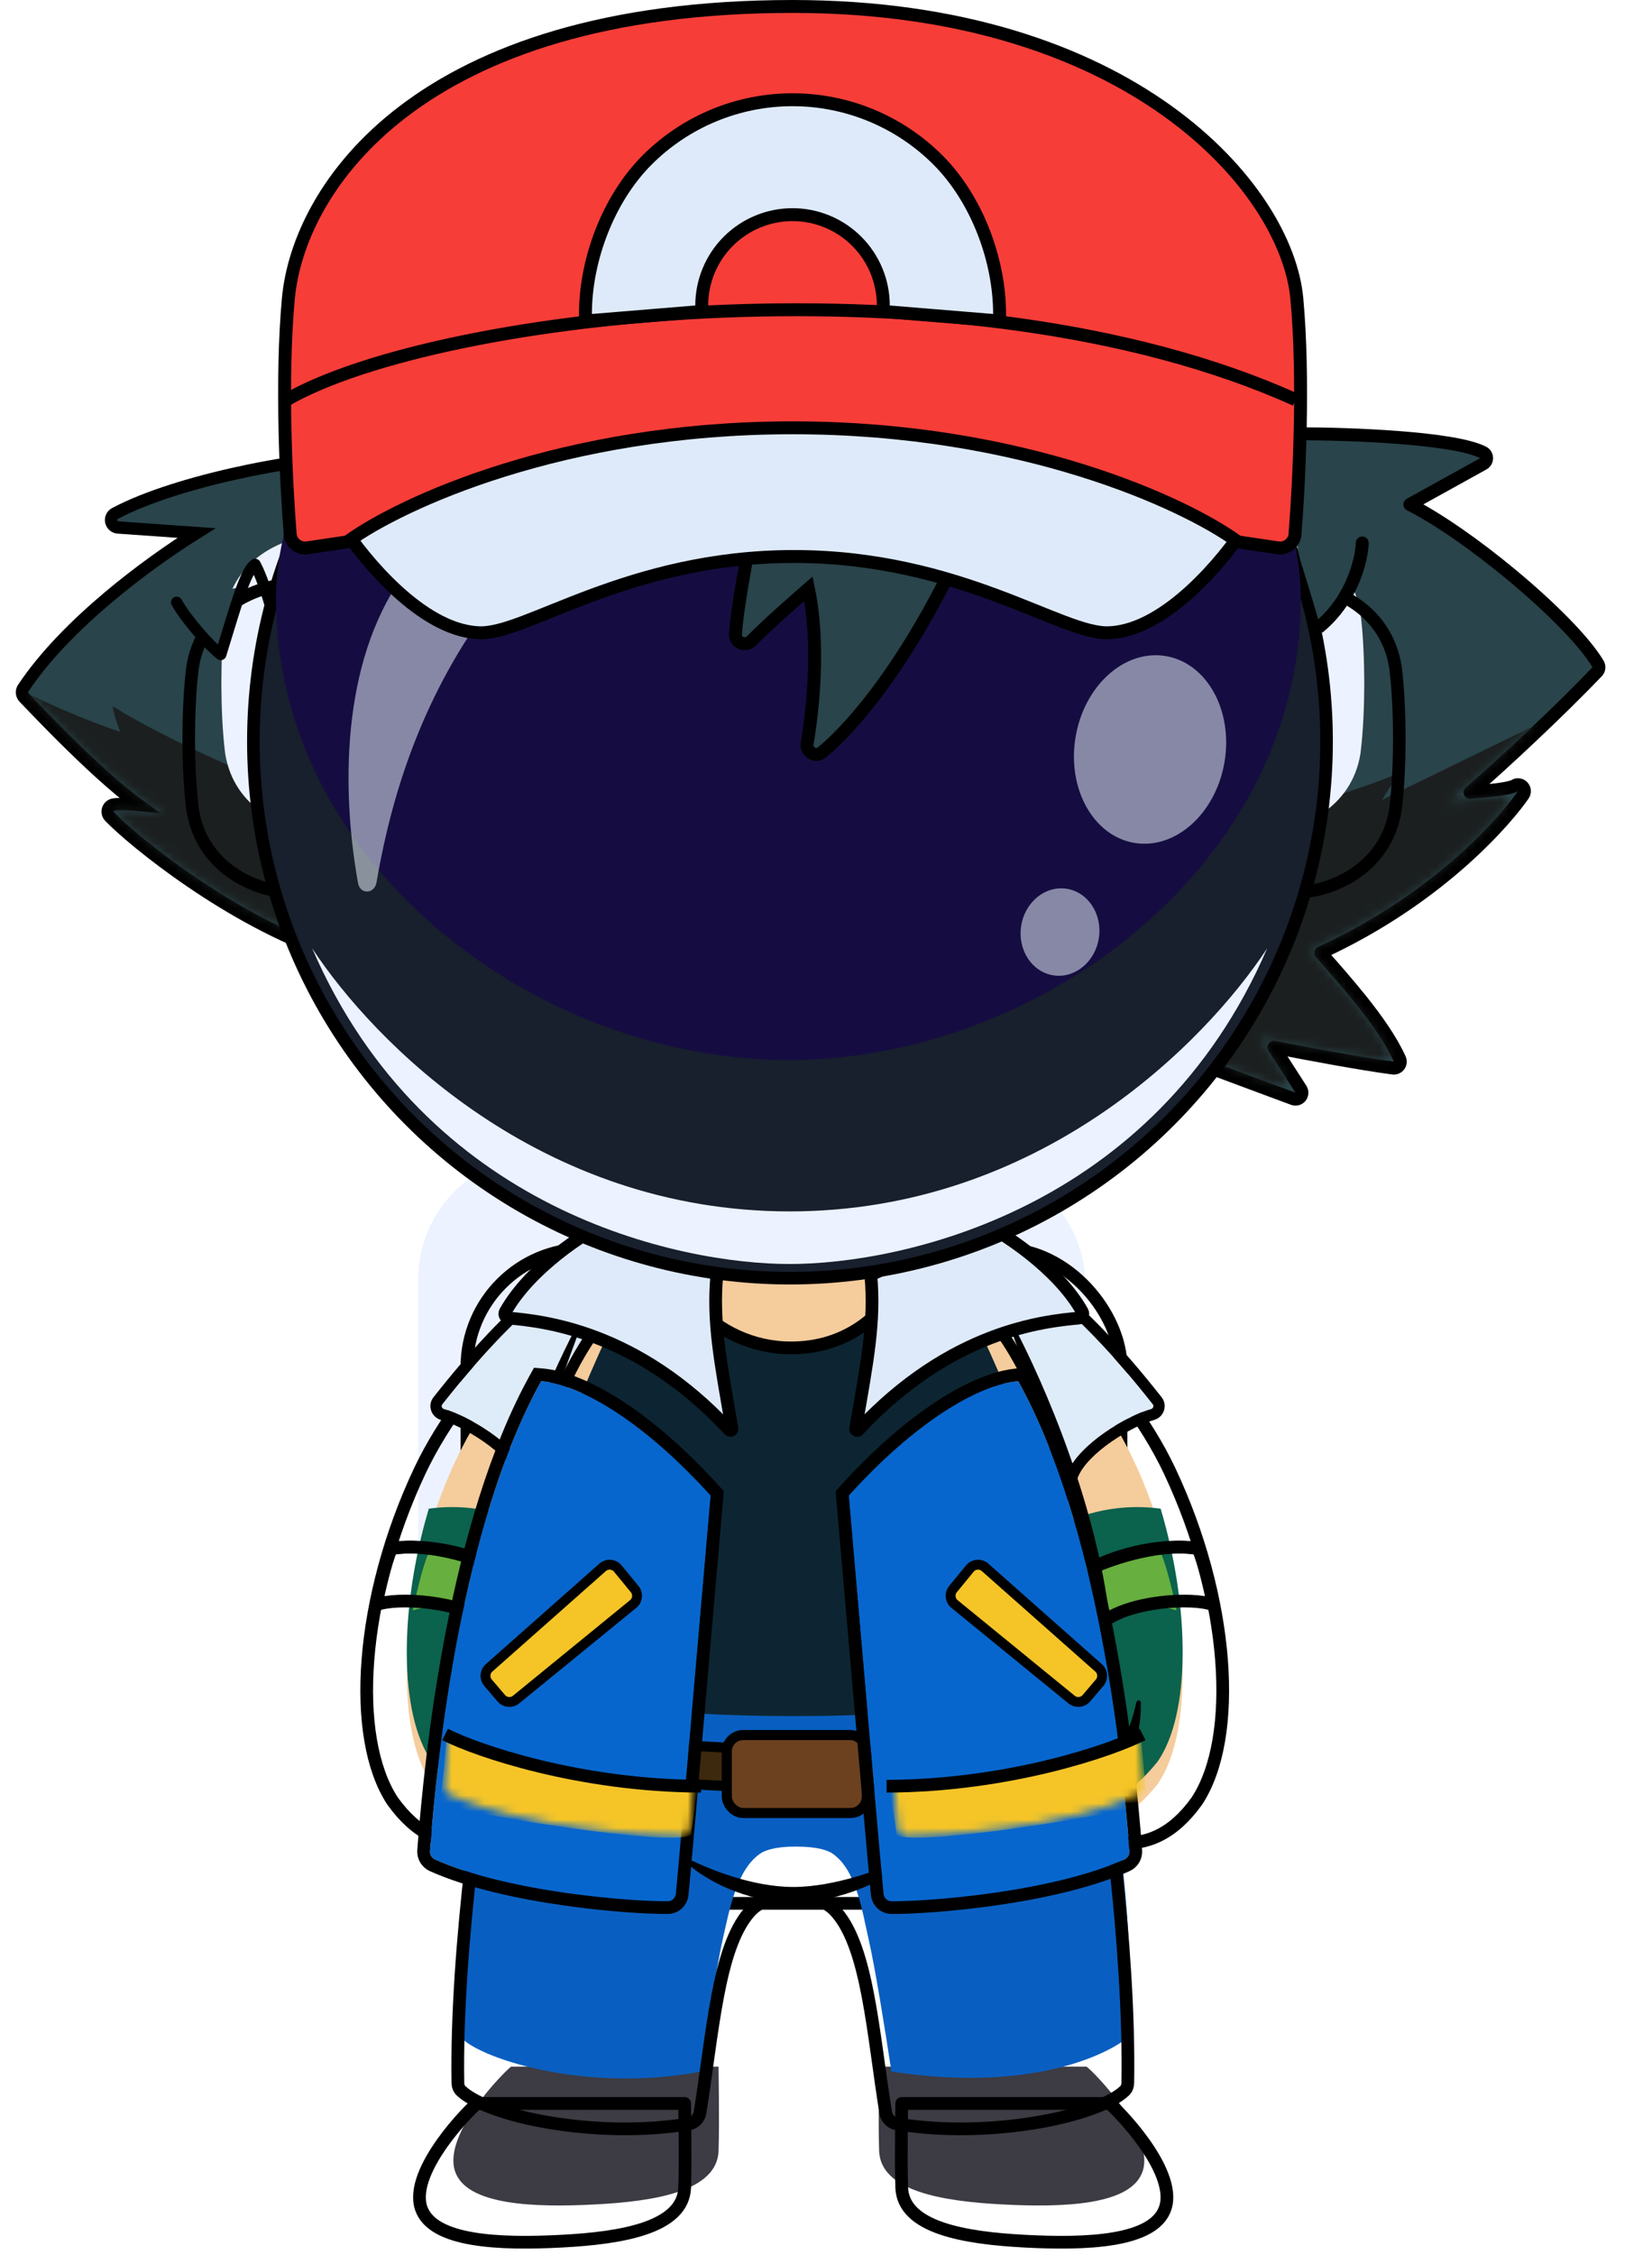 <svg width="203" height="277" viewBox="0 0 203 277" fill="none" xmlns="http://www.w3.org/2000/svg">
<g filter="url(#filter0_i_323_674)">
<rect x="56.594" y="152.621" width="81.941" height="81.941" rx="15.277" fill="#ECF2FF"/>
</g>
<rect x="57.375" y="153.402" width="80.379" height="80.379" rx="14.496" stroke="black" stroke-width="1.562"/>
<g filter="url(#filter1_i_323_674)">
<path d="M51.748 271.204C50.197 266.55 57.985 258.785 58.636 258.358L84.133 258.358C84.118 258.868 84.254 264.689 84.133 268.67C83.982 273.646 76.369 274.888 69.002 275.275C61.452 275.673 53.14 275.383 51.748 271.204Z" fill="#3D3B43"/>
</g>
<path d="M51.748 271.204C50.197 266.55 57.985 258.785 58.636 258.358L84.133 258.358C84.118 258.868 84.254 264.689 84.133 268.67C83.982 273.646 76.369 274.888 69.002 275.275C61.452 275.673 53.14 275.383 51.748 271.204Z" stroke="black" stroke-width="1.562" stroke-linejoin="round"/>
<g filter="url(#filter2_i_323_674)">
<path d="M143.189 271.204C144.74 266.55 136.953 258.785 136.301 258.358L110.804 258.358C110.82 258.868 110.683 264.689 110.804 268.67C110.955 273.646 118.568 274.888 125.935 275.275C133.486 275.673 141.797 275.383 143.189 271.204Z" fill="#3D3B43"/>
</g>
<path d="M143.189 271.204C144.74 266.55 136.953 258.785 136.301 258.358L110.804 258.358C110.82 258.868 110.683 264.689 110.804 268.67C110.955 273.646 118.568 274.888 125.935 275.275C133.486 275.673 141.797 275.383 143.189 271.204Z" stroke="black" stroke-width="1.562" stroke-linejoin="round"/>
<path d="M63.1 181.201C67.553 168.122 74.102 156.252 77.144 151.795C81.768 151.795 89.381 151.816 97.519 151.816C105.657 151.815 113.635 151.961 117.983 151.961C121.025 156.418 127.419 168.563 131.75 181.198C136.391 196.017 136.115 204.716 134.413 215.294C98.328 227.296 70.186 220.295 60.625 215.294C58.923 204.716 58.614 197.216 63.1 181.201Z" fill="#0D2532"/>
<g filter="url(#filter3_i_323_674)">
<path d="M58.181 229.245C58.955 220.87 59.863 212.009 60.482 209.218C64.177 214.483 76.219 217.03 97.782 217.03C117.71 217.03 129.552 214.598 134.269 209.218C134.888 212.009 136.577 220.994 137.35 229.368C138.124 237.743 139.052 243.62 138.897 256.255C136.01 258.802 126.245 263.272 109.539 260.686C108.765 255.544 107.528 247.903 106.754 244.524C105.933 240.934 105.207 235.708 102.114 233.798C100.721 233.064 98.556 233.064 97.782 233.064C97.086 233.062 94.998 233.064 93.606 233.798C90.512 235.708 89.616 240.933 88.794 244.522C88.021 247.901 86.954 255.544 86.18 260.686C71.469 263.475 58.32 258.773 56.618 256.423C56.464 243.787 57.408 237.619 58.181 229.245Z" fill="#095FC1"/>
</g>
<mask id="mask0_323_674" style="mask-type:alpha" maskUnits="userSpaceOnUse" x="56" y="151" width="83" height="111">
<path d="M63.089 181.2C67.543 168.121 74.091 156.251 77.133 151.794C81.757 151.794 89.37 151.815 97.508 151.815C105.646 151.814 113.624 151.96 117.972 151.96C121.014 156.417 127.408 168.562 131.739 181.197C136.38 196.016 136.104 200.447 134.402 211.025C135.021 213.817 136.225 220.993 136.999 229.367C137.772 237.742 138.701 243.619 138.546 256.254C135.658 258.801 125.894 263.271 109.187 260.685C108.414 255.543 107.176 247.902 106.403 244.522C105.581 240.933 104.856 235.707 101.762 233.797C100.37 233.062 98.204 233.062 97.431 233.062C96.734 233.061 94.646 233.062 93.254 233.797C90.16 235.707 89.264 240.932 88.443 244.521C87.669 247.9 86.602 255.543 85.829 260.685C71.117 263.474 57.968 258.772 56.267 256.422C56.112 243.786 57.056 237.618 57.83 229.244C58.603 220.869 59.995 213.817 60.614 211.025C58.913 200.447 58.603 197.215 63.089 181.2Z" fill="#2C61BF"/>
</mask>
<g mask="url(#mask0_323_674)">
<path d="M113.163 151.84L112.903 152.822V152.824L112.899 152.835C112.897 152.843 112.894 152.854 112.891 152.868C112.883 152.894 112.873 152.932 112.858 152.98C112.83 153.077 112.787 153.216 112.729 153.391C112.612 153.741 112.433 154.235 112.182 154.826C111.68 156.006 110.882 157.584 109.701 159.166C107.333 162.337 103.39 165.555 97.216 165.555C92.283 165.555 88.42 163.388 85.689 160.734C82.976 158.096 81.33 154.929 80.833 152.799L80.609 151.84H113.163Z" fill="#F5CC9C" stroke="black" stroke-width="1.562"/>
</g>
<path d="M60.874 208.593C59.345 216.726 55.985 239.183 56.267 255.819C56.273 256.196 56.395 256.561 56.67 256.818C60.127 260.048 73.439 262.725 84.646 260.871C85.357 260.753 85.905 260.188 86.019 259.476C87.596 249.652 88.222 239.386 92.012 234.946C93.365 233.36 95.053 233.036 97.426 233.036M134.198 208.593C135.727 216.726 138.872 239.183 138.586 255.819C138.579 256.196 138.457 256.561 138.182 256.818C134.725 260.048 121.413 262.725 110.206 260.871C109.495 260.753 108.947 260.188 108.833 259.476C107.256 249.652 106.63 239.386 102.841 234.946C101.487 233.36 99.799 233.036 97.426 233.036" stroke="black" stroke-width="1.562"/>
<path d="M60.788 206.929C61.415 207.833 62.909 208.988 65.073 210.093C67.212 211.186 69.93 212.191 72.919 212.835C78.847 214.113 87.058 214.793 97.775 214.851C107.668 214.904 115.428 214.34 121.244 213.14C124.164 212.537 126.746 211.685 128.836 210.713C130.934 209.736 132.499 208.655 133.421 207.615L133.969 206.996L134.409 207.697L136.115 210.413L136.362 210.806L136.054 211.154C133.176 214.402 128.417 216.471 122.196 217.754C115.916 219.05 107.784 219.616 97.75 219.562C86.904 219.503 78.319 218.819 71.926 217.441C65.657 216.089 60.945 213.96 58.569 210.536L58.377 210.258L58.505 209.946L59.706 207.045L60.141 205.996L60.788 206.929Z" fill="#3D290E" stroke="black" stroke-width="1.24"/>
<rect x="89.31" y="213.111" width="17.211" height="9.573" rx="2.009" fill="#6C411F" stroke="black" stroke-width="1.24"/>
<path d="M110.626 228.746C110.706 228.711 110.799 228.742 110.844 228.817C110.888 228.892 110.869 228.989 110.8 229.042C108.867 230.527 103.514 233.486 97.491 233.486C91.466 233.486 86.595 230.525 84.901 229.035C84.836 228.977 84.823 228.881 84.871 228.809C84.919 228.737 85.013 228.711 85.091 228.749C87.09 229.707 92.36 231.944 97.491 231.944C102.625 231.944 108.381 229.706 110.626 228.746Z" fill="black" stroke="black" stroke-width="0.347" stroke-linecap="round" stroke-linejoin="round"/>
<g filter="url(#filter4_i_323_674)">
<path d="M51.914 179.891C58.337 167.393 70.841 156.546 77.434 152.811L80.958 154.368C80.63 154.74 74.649 157.83 71.352 162.795C66.838 171.996 60.945 186.163 59.9 195.827C59.215 202.163 59.867 205.403 60.399 208.044L60.421 208.153C60.956 210.814 58.58 222.323 58.162 226.451C54.47 226.773 51.64 225.428 48.228 221.26C42.885 213.604 44.67 193.987 51.914 179.891Z" fill="#F5CC9C"/>
</g>
<g filter="url(#filter5_i_323_674)">
<path d="M58.157 226.452C54.465 226.774 51.635 225.429 48.223 221.261C44.096 215.348 44.222 202.298 47.831 190.169C53.874 189.336 58.739 191.326 60.416 192.426C59.025 198.849 59.881 205.494 60.416 208.154C60.951 210.815 58.575 222.324 58.157 226.452Z" fill="#0B624D"/>
</g>
<g filter="url(#filter6_i_323_674)">
<path d="M59.784 199.255C56.593 196.651 48.781 196.13 46.227 197.111C46.516 195.607 47.392 191.756 48.087 190.228C52.531 189.395 58.502 191.385 60.933 192.485C60.759 193.468 60.188 196.568 59.784 199.255Z" fill="#67AF3F"/>
</g>
<path d="M59.784 199.255C56.593 196.651 48.781 196.13 46.227 197.111C46.516 195.607 47.392 191.756 48.087 190.228C52.531 189.395 58.502 191.385 60.933 192.485C60.759 193.468 60.188 196.568 59.784 199.255Z" stroke="black" stroke-width="1.562"/>
<path d="M55.687 209.145C56.462 212.95 58.381 216.143 59.555 216.73C59.381 217.482 59.277 218.917 58.86 221.417C56.81 218.635 55.008 213.26 55.118 209.146C55.129 208.751 55.608 208.758 55.687 209.145Z" fill="black"/>
<path d="M60.766 192.424C58.798 191.382 53.509 189.473 48.093 190.167" stroke="black" stroke-width="1.562"/>
<path d="M77.438 152.553C70.833 156.287 57.441 168.225 51.57 180.699C44.232 196.291 43.064 213.35 48.242 221.218C51.222 225.364 54.469 226.662 58.167 226.341C59.209 218.181 60.591 210.887 60.938 208.628" stroke="black" stroke-width="1.562"/>
<g filter="url(#filter7_d_323_674)">
<path d="M54.555 171.678C57.553 172.518 63.298 175.938 64.764 179.358C69.972 160.435 77.321 156.153 80.736 154.88C80.215 154.706 78.444 154.116 75.527 153.144C71.067 154.002 64.065 158.757 54.355 171.093C54.194 171.297 54.304 171.608 54.555 171.678Z" fill="#DEEBF9"/>
<path d="M75.746 152.485C78.662 153.457 80.434 154.048 80.955 154.221L82.822 154.843L80.978 155.531C77.828 156.705 70.6 160.771 65.434 179.542L64.907 181.455L64.126 179.632C63.472 178.107 61.804 176.489 59.837 175.121C57.887 173.764 55.772 172.74 54.367 172.346C53.668 172.15 53.325 171.279 53.81 170.664L54.716 169.524C59.21 163.935 63.123 159.974 66.475 157.273C70.041 154.399 73.01 152.921 75.395 152.462L75.574 152.428L75.746 152.485Z" stroke="black" stroke-width="1.389"/>
</g>
<g filter="url(#filter8_i_323_674)">
<path d="M143.398 179.891C136.975 167.393 124.471 156.546 117.878 152.811L114.355 154.368C114.683 154.74 119.961 156.789 123.961 162.795C128.475 171.996 134.368 186.163 135.413 195.827C136.098 202.163 135.445 205.403 134.914 208.044L134.892 208.153C134.357 210.814 136.733 222.323 137.15 226.451C140.842 226.773 143.672 225.428 147.084 221.26C152.427 213.604 150.643 193.987 143.398 179.891Z" fill="#F5CC9C"/>
</g>
<g filter="url(#filter9_i_323_674)">
<path d="M137.155 226.453C140.847 226.774 143.677 225.43 147.089 221.262C151.216 215.348 151.091 202.299 147.482 190.169C141.438 189.336 136.574 191.327 134.897 192.426C136.287 198.85 135.432 205.494 134.897 208.155C134.362 210.815 136.738 222.324 137.155 226.453Z" fill="#0B624D"/>
</g>
<g filter="url(#filter10_i_323_674)">
<path d="M135.529 199.255C138.719 196.651 146.531 196.13 149.086 197.111C148.796 195.607 147.92 191.756 147.226 190.228C142.782 189.395 136.81 191.385 134.38 192.485C134.553 193.468 135.125 196.568 135.529 199.255Z" fill="#67AF3F"/>
</g>
<path d="M135.529 199.255C138.719 196.651 146.531 196.13 149.086 197.111C148.796 195.607 147.92 191.756 147.226 190.228C142.782 189.395 136.81 191.385 134.38 192.485C134.553 193.468 135.125 196.568 135.529 199.255Z" stroke="black" stroke-width="1.562"/>
<path d="M139.618 209.145C138.843 212.95 136.924 216.143 135.75 216.73C135.924 217.482 136.028 218.918 136.444 221.417C138.494 218.636 140.297 213.261 140.187 209.146C140.176 208.752 139.696 208.759 139.618 209.145Z" fill="black"/>
<path d="M134.539 192.424C136.507 191.383 141.796 189.473 147.212 190.168" stroke="black" stroke-width="1.562"/>
<path d="M117.875 152.553C124.479 156.287 137.872 168.225 143.742 180.699C151.08 196.291 152.249 213.35 147.07 221.218C144.091 225.364 140.844 226.662 137.145 226.341C136.103 218.181 134.721 210.887 134.374 208.628" stroke="black" stroke-width="1.562"/>
<g filter="url(#filter11_d_323_674)">
<path d="M141.453 171.678C138.455 172.518 132.71 175.938 131.244 179.359C126.036 160.436 118.686 156.154 115.272 154.881C115.793 154.707 117.564 154.117 120.481 153.145C124.94 154.002 131.942 158.757 141.652 171.093C141.813 171.298 141.704 171.608 141.453 171.678Z" fill="#DEEBF9"/>
<path d="M120.262 152.485C117.346 153.457 115.574 154.048 115.053 154.222L113.186 154.844L115.029 155.531C118.18 156.706 125.408 160.772 130.574 179.543L131.101 181.455L131.882 179.633C132.536 178.107 134.204 176.49 136.171 175.121C138.121 173.764 140.236 172.74 141.641 172.347C142.34 172.15 142.683 171.28 142.198 170.664L141.292 169.524C136.798 163.935 132.884 159.974 129.533 157.273C125.966 154.399 122.997 152.922 120.612 152.463L120.434 152.429L120.262 152.485Z" stroke="black" stroke-width="1.389"/>
</g>
<path d="M59.362 198.073C61.343 182.676 68.799 166.926 71.426 162.224C69.828 166.779 65.371 178.044 61.971 191.232C60.366 197.46 60.429 203.016 61.625 208.348L60.649 210.083C59.733 206.681 59.181 202.613 59.362 198.073Z" fill="black" stroke="black" stroke-width="0.347"/>
<path d="M136.091 198.073C134.111 182.676 126.654 166.926 124.027 162.224C125.625 166.779 130.097 177.87 133.497 191.059C135.1 197.278 134.693 203.569 133.497 208.942L134.539 211.018C135.61 207.436 136.289 203.036 136.091 198.073Z" fill="black" stroke="black" stroke-width="0.347"/>
<g filter="url(#filter12_di_323_674)">
<path d="M84.785 224.603C85.366 218.665 87.67 191.605 89.063 175.712C80.935 166.694 73.109 162.053 68.231 161.65C58.447 179.315 55.484 207.19 54.571 219.348C54.536 219.805 54.783 220.226 55.201 220.413C64.194 224.446 79.424 225.59 83.808 225.535C84.332 225.528 84.734 225.124 84.785 224.603Z" fill="#0766CD"/>
<path d="M68.296 160.872C70.919 161.089 74.223 162.426 77.856 164.796C81.504 167.177 85.543 170.639 89.644 175.189L89.871 175.441L89.841 175.78C88.449 191.666 86.144 218.736 85.564 224.679C85.477 225.561 84.775 226.304 83.817 226.316C81.576 226.344 76.631 226.067 71.122 225.28C65.621 224.494 59.479 223.188 54.882 221.126C54.159 220.802 53.733 220.07 53.792 219.29C54.25 213.194 55.222 203.152 57.308 192.415C59.391 181.688 62.597 170.209 67.548 161.271L67.793 160.83L68.296 160.872Z" stroke="black" stroke-width="1.562"/>
</g>
<mask id="mask1_323_674" style="mask-type:alpha" maskUnits="userSpaceOnUse" x="54" y="161" width="35" height="65">
<path d="M68.667 162.486C70.862 162.788 73.684 163.92 76.917 166.013C80.323 168.218 84.135 171.457 88.081 175.799C86.686 191.759 84.563 218.618 84.006 224.531C83.998 224.611 83.965 224.668 83.93 224.702C83.897 224.733 83.855 224.754 83.798 224.754C81.656 224.781 76.794 224.513 71.344 223.734C65.885 222.954 59.916 221.672 55.52 219.702C55.407 219.651 55.34 219.541 55.35 219.408C55.805 213.345 56.771 203.369 58.841 192.713C60.877 182.231 63.974 171.147 68.667 162.486Z" fill="#0766CD" stroke="black" stroke-width="1.562"/>
</mask>
<g mask="url(#mask1_323_674)">
<path d="M54.172 221.198L54.866 213.559C56.95 214.369 62.852 216.389 69.796 217.986C76.739 219.583 83.337 219.635 85.768 219.462C85.652 220.619 85.316 222.448 84.9 225.364C83.684 226.232 75.351 225.364 66.887 224.062C60.115 223.02 55.589 222.123 54.172 221.198Z" fill="#F5C527"/>
<path d="M74.048 192.513C74.6 192.024 75.448 192.091 75.916 192.661L77.986 195.178C78.444 195.735 78.362 196.558 77.804 197.014L63.413 208.755C62.865 209.202 62.06 209.129 61.6 208.591L59.969 206.682C59.507 206.142 59.564 205.332 60.095 204.861L74.048 192.513Z" fill="#F5C527" stroke="black" stroke-width="1.215"/>
</g>
<path d="M54.688 213.037C58.592 215.02 71.184 219.346 86.151 219.397" stroke="black" stroke-width="1.562"/>
<path d="M62.102 161.111C65.134 155.73 71.833 151.414 74.922 149.879C77.747 152.105 80.963 153.44 88.089 156.571C87.558 162.37 88.499 167.098 89.952 175.481C89.983 175.664 89.75 175.774 89.623 175.637C78.228 163.394 66.743 162.292 62.521 161.893C62.135 161.857 61.911 161.448 62.102 161.111Z" fill="#DEEAF9" stroke="black" stroke-width="1.562"/>
<g filter="url(#filter13_di_323_674)">
<path d="M110.308 224.603C109.728 218.665 107.423 191.605 106.031 175.712C114.159 166.694 121.984 162.053 126.863 161.65C136.647 179.315 139.61 207.19 140.523 219.348C140.557 219.805 140.311 220.226 139.893 220.413C130.9 224.446 115.67 225.59 111.286 225.535C110.762 225.528 110.359 225.124 110.308 224.603Z" fill="#0766CD"/>
<path d="M126.798 160.872C124.175 161.089 120.871 162.426 117.238 164.796C113.59 167.177 109.551 170.639 105.45 175.189L105.223 175.441L105.253 175.78C106.645 191.666 108.949 218.736 109.53 224.679C109.617 225.561 110.319 226.304 111.276 226.316C113.518 226.344 118.463 226.067 123.972 225.28C129.472 224.494 135.614 223.188 140.212 221.126C140.935 220.802 141.36 220.07 141.302 219.29C140.844 213.194 139.872 203.152 137.786 192.415C135.702 181.688 132.497 170.209 127.546 161.271L127.301 160.83L126.798 160.872Z" stroke="black" stroke-width="1.562"/>
</g>
<mask id="mask2_323_674" style="mask-type:alpha" maskUnits="userSpaceOnUse" x="106" y="161" width="35" height="65">
<path d="M126.427 162.486C124.232 162.788 121.41 163.92 118.177 166.013C114.771 168.218 110.959 171.457 107.013 175.799C108.408 191.759 110.531 218.618 111.088 224.531C111.096 224.611 111.129 224.668 111.164 224.702C111.197 224.733 111.239 224.754 111.296 224.754C113.438 224.781 118.3 224.513 123.75 223.734C129.208 222.954 135.178 221.672 139.573 219.702C139.687 219.651 139.754 219.541 139.744 219.408C139.289 213.345 138.323 203.369 136.253 192.713C134.217 182.231 131.12 171.147 126.427 162.486Z" fill="#0766CD" stroke="black" stroke-width="1.562"/>
</mask>
<g mask="url(#mask2_323_674)">
<path d="M140.922 221.198L140.227 213.559C138.144 214.369 132.242 216.389 125.298 217.986C118.354 219.583 111.757 219.635 109.326 219.462C109.442 220.619 109.777 222.448 110.194 225.364C111.409 226.232 119.742 225.364 128.207 224.062C134.979 223.02 139.505 222.123 140.922 221.198Z" fill="#F5C527"/>
<path d="M121.046 192.513C120.493 192.024 119.646 192.091 119.177 192.661L117.108 195.178C116.65 195.735 116.732 196.558 117.29 197.014L131.681 208.755C132.229 209.202 133.034 209.129 133.494 208.591L135.125 206.682C135.586 206.142 135.53 205.332 134.998 204.861L121.046 192.513Z" fill="#F5C527" stroke="black" stroke-width="1.215"/>
</g>
<path d="M140.406 213.037C136.502 215.02 123.91 219.346 108.943 219.397" stroke="black" stroke-width="1.562"/>
<path d="M132.992 161.111C129.96 155.73 123.261 151.414 120.171 149.879C117.347 152.105 114.131 153.44 107.005 156.571C107.536 162.37 106.594 167.098 105.142 175.481C105.11 175.664 105.343 175.774 105.47 175.637C116.866 163.394 128.351 162.292 132.573 161.893C132.959 161.857 133.182 161.448 132.992 161.111Z" fill="#DEEAF9" stroke="black" stroke-width="1.562"/>
<path d="M47.027 55.972C47.555 55.994 47.906 56.431 47.906 56.894L47.901 56.987L41.788 116.383C41.728 116.964 41.143 117.351 40.578 117.161C34.413 115.087 28.375 111.631 23.526 108.331C18.68 105.033 14.975 101.858 13.481 100.311C13.257 100.079 13.159 99.73 13.275 99.397C13.391 99.063 13.684 98.85 14.006 98.808L14.323 98.776C14.836 98.739 15.688 98.736 17.049 98.873C15.607 97.821 14.021 96.488 12.382 95.004C9.34 92.25 6.026 88.901 2.951 85.67C2.659 85.362 2.611 84.888 2.852 84.526C8.134 76.583 18.238 69.164 24.148 65.468C22.152 65.323 18.986 65.098 14.507 64.79C14.07 64.76 13.759 64.448 13.672 64.092C13.582 63.727 13.721 63.286 14.131 63.068L14.918 62.667C18.976 60.678 24.826 58.979 30.614 57.79C36.791 56.521 43.002 55.812 47.027 55.972Z" fill="#29444A" stroke="black" stroke-width="1.512"/>
<mask id="mask3_323_674" style="mask-type:alpha" maskUnits="userSpaceOnUse" x="3" y="56" width="45" height="61">
<path d="M40.359 115.482C34.52 113.414 28.791 110.103 24.152 106.925C20.393 104.351 17.384 101.887 15.631 100.28C16.626 100.326 18.169 100.483 20.49 100.899L20.921 99.46C19.077 98.673 16.399 96.602 13.354 93.841C10.471 91.229 7.331 88.066 4.376 84.97C7.232 80.814 11.461 76.777 15.669 73.377C20.038 69.847 24.339 67.04 26.951 65.542L29.078 64.323L26.633 64.133C25.722 64.062 22.602 63.834 16.861 63.437C20.593 61.819 25.595 60.42 30.662 59.383C36.533 58.181 42.395 57.484 46.33 57.48L40.359 115.482Z" fill="#29444A" stroke="black" stroke-width="1.512"/>
</mask>
<g mask="url(#mask3_323_674)">
<path d="M14.792 89.88C11.072 88.726 4.894 86.026 2.773 84.803C6.349 93.615 19.617 112.44 41.377 117.557L43.631 100.329C32.019 95.973 20.656 90.981 13.866 86.755C13.878 87.09 14.08 88.185 14.792 89.88Z" fill="#1B1F1F"/>
</g>
<path d="M159.974 53.281C162.914 53.287 167.541 53.403 171.876 53.737C174.043 53.904 176.149 54.126 177.94 54.417C179.706 54.705 181.25 55.072 182.237 55.562C182.501 55.693 182.67 55.96 182.677 56.255C182.684 56.55 182.526 56.824 182.268 56.967L173.242 61.963C176.848 63.794 181.448 67.049 185.615 70.496C190.341 74.406 194.658 78.682 196.368 81.552C196.551 81.858 196.506 82.249 196.26 82.507C191.634 87.345 184.82 93.713 180.644 97.328C181.309 97.266 181.997 97.205 182.644 97.139C183.48 97.054 184.263 96.96 184.901 96.845C185.579 96.722 185.964 96.596 186.106 96.507C186.423 96.305 186.84 96.355 187.101 96.625C187.363 96.896 187.398 97.314 187.186 97.624C185.427 100.204 177.312 110.118 162.297 117.03C163.833 118.781 165.607 120.782 167.253 122.838C169.154 125.213 170.929 127.716 172 130.072C172.12 130.334 172.087 130.642 171.916 130.873C171.744 131.105 171.46 131.225 171.174 131.187C167.113 130.65 160.557 129.419 156.542 128.627L159.859 133.785C160.044 134.072 160.025 134.445 159.811 134.711C159.597 134.977 159.237 135.077 158.916 134.958C155.761 133.788 148.776 131.192 146.097 130.183C145.818 130.078 145.621 129.825 145.589 129.528C145.476 128.506 145.544 126.901 145.736 124.889C145.929 122.857 146.256 120.351 146.684 117.496C147.542 111.785 148.813 104.649 150.26 97.066C153.154 81.899 156.76 64.914 159.198 53.902L159.239 53.77C159.36 53.477 159.648 53.28 159.974 53.281Z" fill="#29444A" stroke="black" stroke-width="1.587" stroke-linejoin="round"/>
<mask id="mask4_323_674" style="mask-type:alpha" maskUnits="userSpaceOnUse" x="146" y="54" width="50" height="81">
<path d="M160.609 54.871C163.525 54.892 167.77 55.013 171.755 55.32C173.898 55.485 175.955 55.703 177.685 55.984C178.544 56.124 179.303 56.276 179.942 56.44L171.118 61.327C170.853 61.473 170.695 61.758 170.71 62.06C170.726 62.363 170.911 62.63 171.189 62.75C174.736 64.269 179.895 67.824 184.603 71.719C189.029 75.379 192.927 79.234 194.682 81.855C189.221 87.515 181.049 95.038 177.618 97.804C177.337 98.031 177.244 98.42 177.394 98.75C177.543 99.079 177.895 99.266 178.252 99.204C179.327 99.017 181.075 98.894 182.805 98.718C183.393 98.658 183.975 98.591 184.511 98.513C181.303 102.406 173.467 110.362 160.675 116.024C160.445 116.126 160.277 116.331 160.222 116.577C160.167 116.823 160.232 117.08 160.398 117.27C162.101 119.228 164.138 121.486 166.015 123.83C167.517 125.707 168.889 127.605 169.883 129.4C165.099 128.685 158.171 127.347 155.02 126.707C154.708 126.643 154.387 126.773 154.207 127.036C154.027 127.299 154.023 127.645 154.195 127.914L157.237 132.642C153.981 131.432 149.471 129.755 147.132 128.877C147.095 128.004 147.156 126.712 147.316 125.04C147.505 123.048 147.827 120.573 148.253 117.732C149.106 112.052 150.373 104.939 151.818 97.364C154.654 82.501 158.176 65.884 160.609 54.871Z" fill="#29444A" stroke="black" stroke-width="1.587" stroke-linejoin="round"/>
</mask>
<g mask="url(#mask4_323_674)">
<path d="M171.956 94.927C162.818 98.79 149.723 101.557 146.76 102.36L140.368 130.331L158.354 138.025L173.919 132.914L187.957 97.318L188.996 88.916L169.843 98.243C169.932 98.054 170.479 97.127 171.956 94.927Z" fill="#1B1F1F"/>
</g>
<g filter="url(#filter14_i_323_674)">
<path d="M170.707 82.025C169.583 75.161 163.325 72.903 160.336 72.631C162.208 77.243 162.921 83.879 162.99 90.692C162.921 97.504 162.208 104.14 160.336 108.752C163.325 108.481 169.583 106.222 170.707 99.358C171.06 96.612 171.169 93.386 171.179 90.692C171.169 87.998 171.06 84.772 170.707 82.025Z" fill="#ECF2FF"/>
</g>
<path d="M160.405 71.863C162.017 72.009 164.462 72.681 166.664 74.224C168.885 75.78 170.868 78.232 171.469 81.9L171.472 81.914L171.473 81.927C171.831 84.72 171.941 87.983 171.951 90.689V90.695C171.941 93.401 171.831 96.663 171.473 99.457L171.472 99.47L171.469 99.483C170.868 103.151 168.885 105.603 166.664 107.16C164.462 108.703 162.017 109.375 160.405 109.521L159.144 109.635L159.62 108.461C161.434 103.993 162.148 97.486 162.218 90.7L162.197 89.43C162.056 83.102 161.322 77.114 159.62 72.921L159.144 71.748L160.405 71.863Z" stroke="black" stroke-width="1.544"/>
<g filter="url(#filter15_i_323_674)">
<path d="M24.433 82.025C25.558 75.161 31.816 72.903 34.805 72.631C32.932 77.243 32.22 83.879 32.151 90.692C32.22 97.504 32.932 104.14 34.805 108.752C31.816 108.481 25.558 106.222 24.433 99.358C24.081 96.612 23.971 93.386 23.962 90.692C23.971 87.998 24.081 84.772 24.433 82.025Z" fill="#ECF2FF"/>
</g>
<path d="M34.735 71.863C33.124 72.009 30.679 72.681 28.477 74.224C26.256 75.78 24.273 78.232 23.672 81.9L23.669 81.914L23.668 81.927C23.31 84.72 23.199 87.983 23.189 90.689V90.695C23.199 93.401 23.31 96.663 23.668 99.457L23.669 99.47L23.672 99.483C24.273 103.151 26.255 105.603 28.477 107.16C30.679 108.703 33.124 109.375 34.735 109.521L35.997 109.635L35.52 108.461C33.707 103.993 32.992 97.486 32.923 90.7L32.943 89.43C33.085 83.102 33.819 77.114 35.52 72.921L35.997 71.748L34.735 71.863Z" stroke="black" stroke-width="1.544"/>
<circle cx="97.073" cy="91.057" r="65.939" fill="#181F2D" stroke="black" stroke-width="1.544"/>
<path d="M97.042 27.091C123.262 27.091 141.993 41.16 152.974 59.861C131.699 33.783 106.162 31.675 97.042 31.675C87.921 31.675 62.384 33.783 41.109 59.861C52.09 41.16 70.822 27.091 97.042 27.091Z" fill="#ECF2FF"/>
<path d="M97.037 148.792C66.34 148.792 45.997 128.082 38.359 116.479C52.313 148.792 83.451 155.254 97.037 155.254C110.623 155.254 141.761 148.792 155.714 116.479C148.077 128.082 127.734 148.792 97.037 148.792Z" fill="#ECF2FF"/>
<path d="M96.557 33.268C59.865 33.268 40.179 60.842 35.281 74.617C41.11 62.908 61.526 39.834 96.557 39.834C131.588 39.834 152.714 61.88 158.641 73.244C153.494 60.376 133.249 33.268 96.557 33.268Z" fill="#ECF2FF"/>
<g filter="url(#filter16_i_323_674)">
<path d="M97.217 147.364C128.62 147.319 160.183 122.974 160.183 90.748C160.183 66.919 132.473 41.374 97.217 41.333C61.96 41.374 34.25 66.919 34.25 90.748C34.25 122.974 65.813 147.319 97.217 147.364Z" fill="#150D41"/>
</g>
<path d="M48.798 71.766C41.513 83.037 42.252 98.787 43.995 108.47C44.254 109.908 46.024 109.817 46.269 108.377C47.575 100.722 50.438 88.642 58.406 76.912C66.95 64.334 78.221 55.6 85.745 51.526C86.982 50.856 86.7 49.271 85.305 49.457C75.476 50.771 57.815 57.818 48.798 71.766Z" fill="#EBF6FE" fill-opacity="0.53"/>
<ellipse cx="141.32" cy="92.056" rx="9.278" ry="11.634" transform="rotate(9.588 141.32 92.056)" fill="#EBF6FE" fill-opacity="0.53"/>
<ellipse cx="130.255" cy="114.48" rx="4.831" ry="5.38" transform="rotate(8.436 130.255 114.48)" fill="#EBF6FE" fill-opacity="0.53"/>
<path d="M103.723 62.617C108.233 62.61 113.462 62.786 118.31 63.174C119.109 63.238 119.565 64.071 119.26 64.77C112.261 80.787 104.656 89.465 101 92.404C100.124 93.108 99.025 92.27 99.186 91.323L99.286 90.718C99.804 87.453 100.805 79.305 99.341 72.311C97.636 73.791 94.176 76.832 92.334 78.724C91.659 79.417 90.31 79.016 90.381 77.876C90.509 75.802 90.992 72.91 91.451 70.296C91.919 67.632 92.353 65.302 92.422 64.233C92.454 63.742 92.801 63.27 93.36 63.171L93.763 63.106C95.877 62.789 99.512 62.623 103.723 62.617Z" fill="#29444A" stroke="black" stroke-width="1.587"/>
<path d="M159.586 65.126H160.975C162.711 65.82 164.273 66.862 166.877 68.077C166.461 72.66 163.579 75.773 162.19 76.757C161.785 75.368 160.766 71.931 159.933 69.292C159.1 66.653 159.354 65.415 159.586 65.126Z" fill="#29444A"/>
<path d="M168.19 66.716C168.205 66.278 167.863 65.91 167.425 65.895C166.987 65.879 166.62 66.222 166.604 66.659L167.397 66.688L168.19 66.716ZM167.397 66.688L166.604 66.659C166.536 68.576 165.413 73.311 161.494 76.471L161.992 77.089L162.49 77.707C166.867 74.177 168.111 68.946 168.19 66.716L167.397 66.688Z" fill="black"/>
<path d="M25.106 78.532C24.077 77.451 22.294 74.932 21.531 73.808L29.691 72.072L27.087 80.231C26.855 80.115 26.135 79.614 25.106 78.532Z" fill="#29444A"/>
<path d="M21.707 73.981C22.749 75.89 25.613 79.231 27.129 80.388C29.049 74.164 30.159 70.084 31.35 69.324C31.851 70.237 32.48 71.858 33.22 74.328" stroke="black" stroke-width="1.389" stroke-linecap="round" stroke-linejoin="round"/>
<path d="M97.562 45.237C116.276 45.237 129.413 48.271 138.246 52.099C147.049 55.915 151.648 60.555 153.143 63.826L153.323 64.219L153.089 64.585C151.736 66.687 149.304 69.848 146.376 72.536C143.476 75.198 139.951 77.525 136.419 77.71L136.418 77.71C134.881 77.824 132.926 77.222 130.688 76.377C129.541 75.945 128.276 75.43 126.908 74.879C125.536 74.327 124.052 73.735 122.451 73.141C116.052 70.766 107.784 68.352 97.562 68.352C87.341 68.352 79.072 70.766 72.673 73.141C71.072 73.735 69.588 74.327 68.216 74.879C66.848 75.43 65.583 75.945 64.436 76.377C62.198 77.222 60.242 77.825 58.705 77.71C55.173 77.524 51.648 75.198 48.748 72.536C45.82 69.848 43.389 66.687 42.036 64.585L41.802 64.219L41.981 63.826C43.476 60.555 48.075 55.915 56.879 52.099C65.712 48.271 78.848 45.237 97.562 45.237Z" fill="#DEEAF9" stroke="black" stroke-width="1.587"/>
<path d="M97.395 0.794C138.915 0.794 158.099 23.1 159.356 36.662C160.269 46.505 159.632 59.418 159.129 65.629C159.042 66.705 158.052 67.443 157.013 67.288L152.3 66.585L152.109 66.557L151.953 66.443C145.602 61.864 125.752 52.545 97.395 52.545C69.04 52.545 49.189 61.864 42.838 66.443L42.682 66.557L42.49 66.585L37.777 67.288C36.738 67.443 35.748 66.704 35.661 65.629C35.158 59.418 34.522 46.505 35.435 36.662C36.689 23.135 51.311 0.794 97.395 0.794Z" fill="#F73D38" stroke="black" stroke-width="1.587"/>
<path d="M35.242 49.09C53.992 38.327 118.746 30.862 159.196 49.09" stroke="black" stroke-width="1.587"/>
<path d="M97.387 12.251C104.089 12.251 110.517 14.913 115.256 19.652C120.009 24.405 122.831 31.881 122.831 38.563V39.425L121.974 39.355L109.271 38.312L108.543 38.253V37.523C108.543 34.563 107.368 31.725 105.275 29.633C103.183 27.541 100.345 26.365 97.386 26.365C94.427 26.365 91.589 27.541 89.497 29.633C87.405 31.725 86.23 34.563 86.23 37.523V38.253L85.501 38.312L72.799 39.355L71.941 39.425V38.563C71.942 31.881 74.764 24.405 79.517 19.652C84.256 14.913 90.684 12.251 97.387 12.251Z" fill="#DEEAF9" stroke="black" stroke-width="1.587"/>
<defs>
<filter id="filter0_i_323_674" x="56.594" y="152.621" width="81.938" height="81.941" filterUnits="userSpaceOnUse" color-interpolation-filters="sRGB">
<feFlood flood-opacity="0" result="BackgroundImageFix"/>
<feBlend mode="normal" in="SourceGraphic" in2="BackgroundImageFix" result="shape"/>
<feColorMatrix in="SourceAlpha" type="matrix" values="0 0 0 0 0 0 0 0 0 0 0 0 0 0 0 0 0 0 127 0" result="hardAlpha"/>
<feOffset dx="-5.208" dy="-10.764"/>
<feComposite in2="hardAlpha" operator="arithmetic" k2="-1" k3="1"/>
<feColorMatrix type="matrix" values="0 0 0 0 0.843 0 0 0 0 0.867 0 0 0 0 0.918 0 0 0 1 0"/>
<feBlend mode="normal" in2="shape" result="effect1_innerShadow_323_674"/>
</filter>
<filter id="filter1_i_323_674" x="50.766" y="257.577" width="34.203" height="18.61" filterUnits="userSpaceOnUse" color-interpolation-filters="sRGB">
<feFlood flood-opacity="0" result="BackgroundImageFix"/>
<feBlend mode="normal" in="SourceGraphic" in2="BackgroundImageFix" result="shape"/>
<feColorMatrix in="SourceAlpha" type="matrix" values="0 0 0 0 0 0 0 0 0 0 0 0 0 0 0 0 0 0 127 0" result="hardAlpha"/>
<feOffset dx="4.167" dy="-4.514"/>
<feComposite in2="hardAlpha" operator="arithmetic" k2="-1" k3="1"/>
<feColorMatrix type="matrix" values="0 0 0 0 0.145 0 0 0 0 0.149 0 0 0 0 0.169 0 0 0 1 0"/>
<feBlend mode="normal" in2="shape" result="effect1_innerShadow_323_674"/>
</filter>
<filter id="filter2_i_323_674" x="109.969" y="257.577" width="34.203" height="18.61" filterUnits="userSpaceOnUse" color-interpolation-filters="sRGB">
<feFlood flood-opacity="0" result="BackgroundImageFix"/>
<feBlend mode="normal" in="SourceGraphic" in2="BackgroundImageFix" result="shape"/>
<feColorMatrix in="SourceAlpha" type="matrix" values="0 0 0 0 0 0 0 0 0 0 0 0 0 0 0 0 0 0 127 0" result="hardAlpha"/>
<feOffset dx="-2.778" dy="-4.514"/>
<feComposite in2="hardAlpha" operator="arithmetic" k2="-1" k3="1"/>
<feColorMatrix type="matrix" values="0 0 0 0 0.145 0 0 0 0 0.149 0 0 0 0 0.169 0 0 0 1 0"/>
<feBlend mode="normal" in2="shape" result="effect1_innerShadow_323_674"/>
</filter>
<filter id="filter3_i_323_674" x="56.602" y="209.218" width="82.312" height="52.326" filterUnits="userSpaceOnUse" color-interpolation-filters="sRGB">
<feFlood flood-opacity="0" result="BackgroundImageFix"/>
<feBlend mode="normal" in="SourceGraphic" in2="BackgroundImageFix" result="shape"/>
<feColorMatrix in="SourceAlpha" type="matrix" values="0 0 0 0 0 0 0 0 0 0 0 0 0 0 0 0 0 0 127 0" result="hardAlpha"/>
<feOffset dy="-6.25"/>
<feComposite in2="hardAlpha" operator="arithmetic" k2="-1" k3="1"/>
<feColorMatrix type="matrix" values="0 0 0 0 0.02 0 0 0 0 0.282 0 0 0 0 0.518 0 0 0 1 0"/>
<feBlend mode="normal" in2="shape" result="effect1_innerShadow_323_674"/>
</filter>
<filter id="filter4_i_323_674" x="45.133" y="152.811" width="35.828" height="73.686" filterUnits="userSpaceOnUse" color-interpolation-filters="sRGB">
<feFlood flood-opacity="0" result="BackgroundImageFix"/>
<feBlend mode="normal" in="SourceGraphic" in2="BackgroundImageFix" result="shape"/>
<feColorMatrix in="SourceAlpha" type="matrix" values="0 0 0 0 0 0 0 0 0 0 0 0 0 0 0 0 0 0 127 0" result="hardAlpha"/>
<feOffset dx="4.861" dy="-2.083"/>
<feComposite in2="hardAlpha" operator="arithmetic" k2="-1" k3="1"/>
<feColorMatrix type="matrix" values="0 0 0 0 0.859 0 0 0 0 0.675 0 0 0 0 0.459 0 0 0 1 0"/>
<feBlend mode="normal" in2="shape" result="effect1_innerShadow_323_674"/>
</filter>
<filter id="filter5_i_323_674" x="45.125" y="189.97" width="15.367" height="36.527" filterUnits="userSpaceOnUse" color-interpolation-filters="sRGB">
<feFlood flood-opacity="0" result="BackgroundImageFix"/>
<feBlend mode="normal" in="SourceGraphic" in2="BackgroundImageFix" result="shape"/>
<feColorMatrix in="SourceAlpha" type="matrix" values="0 0 0 0 0 0 0 0 0 0 0 0 0 0 0 0 0 0 127 0" result="hardAlpha"/>
<feOffset dx="4.861" dy="-4.861"/>
<feComposite in2="hardAlpha" operator="arithmetic" k2="-1" k3="1"/>
<feColorMatrix type="matrix" values="0 0 0 0 0 0 0 0 0 0 0 0 0 0 0 0 0 0 0.18 0"/>
<feBlend mode="normal" in2="shape" result="effect1_innerShadow_323_674"/>
</filter>
<filter id="filter6_i_323_674" x="45.195" y="189.248" width="16.609" height="11.48" filterUnits="userSpaceOnUse" color-interpolation-filters="sRGB">
<feFlood flood-opacity="0" result="BackgroundImageFix"/>
<feBlend mode="normal" in="SourceGraphic" in2="BackgroundImageFix" result="shape"/>
<feColorMatrix in="SourceAlpha" type="matrix" values="0 0 0 0 0 0 0 0 0 0 0 0 0 0 0 0 0 0 127 0" result="hardAlpha"/>
<feOffset dx="4.514" dy="0.694"/>
<feComposite in2="hardAlpha" operator="arithmetic" k2="-1" k3="1"/>
<feColorMatrix type="matrix" values="0 0 0 0 0 0 0 0 0 0 0 0 0 0 0 0 0 0 0.14 0"/>
<feBlend mode="normal" in2="shape" result="effect1_innerShadow_323_674"/>
</filter>
<filter id="filter7_d_323_674" x="52.883" y="151.711" width="32.023" height="33.228" filterUnits="userSpaceOnUse" color-interpolation-filters="sRGB">
<feFlood flood-opacity="0" result="BackgroundImageFix"/>
<feColorMatrix in="SourceAlpha" type="matrix" values="0 0 0 0 0 0 0 0 0 0 0 0 0 0 0 0 0 0 127 0" result="hardAlpha"/>
<feOffset dy="1.389"/>
<feComposite in2="hardAlpha" operator="out"/>
<feColorMatrix type="matrix" values="0 0 0 0 0 0 0 0 0 0 0 0 0 0 0 0 0 0 0.25 0"/>
<feBlend mode="normal" in2="BackgroundImageFix" result="effect1_dropShadow_323_674"/>
<feBlend mode="normal" in="SourceGraphic" in2="effect1_dropShadow_323_674" result="shape"/>
</filter>
<filter id="filter8_i_323_674" x="114.352" y="152.811" width="35.828" height="73.686" filterUnits="userSpaceOnUse" color-interpolation-filters="sRGB">
<feFlood flood-opacity="0" result="BackgroundImageFix"/>
<feBlend mode="normal" in="SourceGraphic" in2="BackgroundImageFix" result="shape"/>
<feColorMatrix in="SourceAlpha" type="matrix" values="0 0 0 0 0 0 0 0 0 0 0 0 0 0 0 0 0 0 127 0" result="hardAlpha"/>
<feOffset dx="-4.861" dy="-2.083"/>
<feComposite in2="hardAlpha" operator="arithmetic" k2="-1" k3="1"/>
<feColorMatrix type="matrix" values="0 0 0 0 0.859 0 0 0 0 0.675 0 0 0 0 0.459 0 0 0 1 0"/>
<feBlend mode="normal" in2="shape" result="effect1_innerShadow_323_674"/>
</filter>
<filter id="filter9_i_323_674" x="134.82" y="189.971" width="15.367" height="36.527" filterUnits="userSpaceOnUse" color-interpolation-filters="sRGB">
<feFlood flood-opacity="0" result="BackgroundImageFix"/>
<feBlend mode="normal" in="SourceGraphic" in2="BackgroundImageFix" result="shape"/>
<feColorMatrix in="SourceAlpha" type="matrix" values="0 0 0 0 0 0 0 0 0 0 0 0 0 0 0 0 0 0 127 0" result="hardAlpha"/>
<feOffset dx="-4.861" dy="-4.861"/>
<feComposite in2="hardAlpha" operator="arithmetic" k2="-1" k3="1"/>
<feColorMatrix type="matrix" values="0 0 0 0 0 0 0 0 0 0 0 0 0 0 0 0 0 0 0.18 0"/>
<feBlend mode="normal" in2="shape" result="effect1_innerShadow_323_674"/>
</filter>
<filter id="filter10_i_323_674" x="133.508" y="189.248" width="16.609" height="11.48" filterUnits="userSpaceOnUse" color-interpolation-filters="sRGB">
<feFlood flood-opacity="0" result="BackgroundImageFix"/>
<feBlend mode="normal" in="SourceGraphic" in2="BackgroundImageFix" result="shape"/>
<feColorMatrix in="SourceAlpha" type="matrix" values="0 0 0 0 0 0 0 0 0 0 0 0 0 0 0 0 0 0 127 0" result="hardAlpha"/>
<feOffset dx="-4.514" dy="0.694"/>
<feComposite in2="hardAlpha" operator="arithmetic" k2="-1" k3="1"/>
<feColorMatrix type="matrix" values="0 0 0 0 0 0 0 0 0 0 0 0 0 0 0 0 0 0 0.14 0"/>
<feBlend mode="normal" in2="shape" result="effect1_innerShadow_323_674"/>
</filter>
<filter id="filter11_d_323_674" x="111.102" y="151.712" width="32.023" height="33.228" filterUnits="userSpaceOnUse" color-interpolation-filters="sRGB">
<feFlood flood-opacity="0" result="BackgroundImageFix"/>
<feColorMatrix in="SourceAlpha" type="matrix" values="0 0 0 0 0 0 0 0 0 0 0 0 0 0 0 0 0 0 127 0" result="hardAlpha"/>
<feOffset dy="1.389"/>
<feComposite in2="hardAlpha" operator="out"/>
<feColorMatrix type="matrix" values="0 0 0 0 0 0 0 0 0 0 0 0 0 0 0 0 0 0 0.25 0"/>
<feBlend mode="normal" in2="BackgroundImageFix" result="effect1_dropShadow_323_674"/>
<feBlend mode="normal" in="SourceGraphic" in2="effect1_dropShadow_323_674" result="shape"/>
</filter>
<filter id="filter12_di_323_674" x="53.008" y="160.01" width="37.672" height="68.825" filterUnits="userSpaceOnUse" color-interpolation-filters="sRGB">
<feFlood flood-opacity="0" result="BackgroundImageFix"/>
<feColorMatrix in="SourceAlpha" type="matrix" values="0 0 0 0 0 0 0 0 0 0 0 0 0 0 0 0 0 0 127 0" result="hardAlpha"/>
<feOffset dy="1.736"/>
<feComposite in2="hardAlpha" operator="out"/>
<feColorMatrix type="matrix" values="0 0 0 0 0 0 0 0 0 0 0 0 0 0 0 0 0 0 0.25 0"/>
<feBlend mode="normal" in2="BackgroundImageFix" result="effect1_dropShadow_323_674"/>
<feBlend mode="normal" in="SourceGraphic" in2="effect1_dropShadow_323_674" result="shape"/>
<feColorMatrix in="SourceAlpha" type="matrix" values="0 0 0 0 0 0 0 0 0 0 0 0 0 0 0 0 0 0 127 0" result="hardAlpha"/>
<feOffset dx="-1.736" dy="6.25"/>
<feComposite in2="hardAlpha" operator="arithmetic" k2="-1" k3="1"/>
<feColorMatrix type="matrix" values="0 0 0 0 0 0 0 0 0 0 0 0 0 0 0 0 0 0 0.17 0"/>
<feBlend mode="normal" in2="shape" result="effect2_innerShadow_323_674"/>
</filter>
<filter id="filter13_di_323_674" x="104.414" y="160.01" width="37.672" height="68.825" filterUnits="userSpaceOnUse" color-interpolation-filters="sRGB">
<feFlood flood-opacity="0" result="BackgroundImageFix"/>
<feColorMatrix in="SourceAlpha" type="matrix" values="0 0 0 0 0 0 0 0 0 0 0 0 0 0 0 0 0 0 127 0" result="hardAlpha"/>
<feOffset dy="1.736"/>
<feComposite in2="hardAlpha" operator="out"/>
<feColorMatrix type="matrix" values="0 0 0 0 0 0 0 0 0 0 0 0 0 0 0 0 0 0 0.25 0"/>
<feBlend mode="normal" in2="BackgroundImageFix" result="effect1_dropShadow_323_674"/>
<feBlend mode="normal" in="SourceGraphic" in2="effect1_dropShadow_323_674" result="shape"/>
<feColorMatrix in="SourceAlpha" type="matrix" values="0 0 0 0 0 0 0 0 0 0 0 0 0 0 0 0 0 0 127 0" result="hardAlpha"/>
<feOffset dx="-1.736" dy="6.25"/>
<feComposite in2="hardAlpha" operator="arithmetic" k2="-1" k3="1"/>
<feColorMatrix type="matrix" values="0 0 0 0 0 0 0 0 0 0 0 0 0 0 0 0 0 0 0.17 0"/>
<feBlend mode="normal" in2="shape" result="effect2_innerShadow_323_674"/>
</filter>
<filter id="filter14_i_323_674" x="157.953" y="70.864" width="14.773" height="39.655" filterUnits="userSpaceOnUse" color-interpolation-filters="sRGB">
<feFlood flood-opacity="0" result="BackgroundImageFix"/>
<feBlend mode="normal" in="SourceGraphic" in2="BackgroundImageFix" result="shape"/>
<feColorMatrix in="SourceAlpha" type="matrix" values="0 0 0 0 0 0 0 0 0 0 0 0 0 0 0 0 0 0 127 0" result="hardAlpha"/>
<feOffset dx="-3.535" dy="-6.775"/>
<feComposite in2="hardAlpha" operator="arithmetic" k2="-1" k3="1"/>
<feColorMatrix type="matrix" values="0 0 0 0 0.843 0 0 0 0 0.867 0 0 0 0 0.918 0 0 0 1 0"/>
<feBlend mode="normal" in2="shape" result="effect1_innerShadow_323_674"/>
</filter>
<filter id="filter15_i_323_674" x="22.414" y="70.864" width="14.773" height="39.655" filterUnits="userSpaceOnUse" color-interpolation-filters="sRGB">
<feFlood flood-opacity="0" result="BackgroundImageFix"/>
<feBlend mode="normal" in="SourceGraphic" in2="BackgroundImageFix" result="shape"/>
<feColorMatrix in="SourceAlpha" type="matrix" values="0 0 0 0 0 0 0 0 0 0 0 0 0 0 0 0 0 0 127 0" result="hardAlpha"/>
<feOffset dx="3.24" dy="-6.775"/>
<feComposite in2="hardAlpha" operator="arithmetic" k2="-1" k3="1"/>
<feColorMatrix type="matrix" values="0 0 0 0 0.843 0 0 0 0 0.867 0 0 0 0 0.918 0 0 0 1 0"/>
<feBlend mode="normal" in2="shape" result="effect1_innerShadow_323_674"/>
</filter>
<filter id="filter16_i_323_674" x="34.25" y="41.333" width="125.93" height="106.031" filterUnits="userSpaceOnUse" color-interpolation-filters="sRGB">
<feFlood flood-opacity="0" result="BackgroundImageFix"/>
<feBlend mode="normal" in="SourceGraphic" in2="BackgroundImageFix" result="shape"/>
<feColorMatrix in="SourceAlpha" type="matrix" values="0 0 0 0 0 0 0 0 0 0 0 0 0 0 0 0 0 0 127 0" result="hardAlpha"/>
<feOffset dx="-0.343" dy="-17.157"/>
<feComposite in2="hardAlpha" operator="arithmetic" k2="-1" k3="1"/>
<feColorMatrix type="matrix" values="0 0 0 0 0.133 0 0 0 0 0.059 0 0 0 0 0.278 0 0 0 1 0"/>
<feBlend mode="normal" in2="shape" result="effect1_innerShadow_323_674"/>
</filter>
</defs>
</svg>
